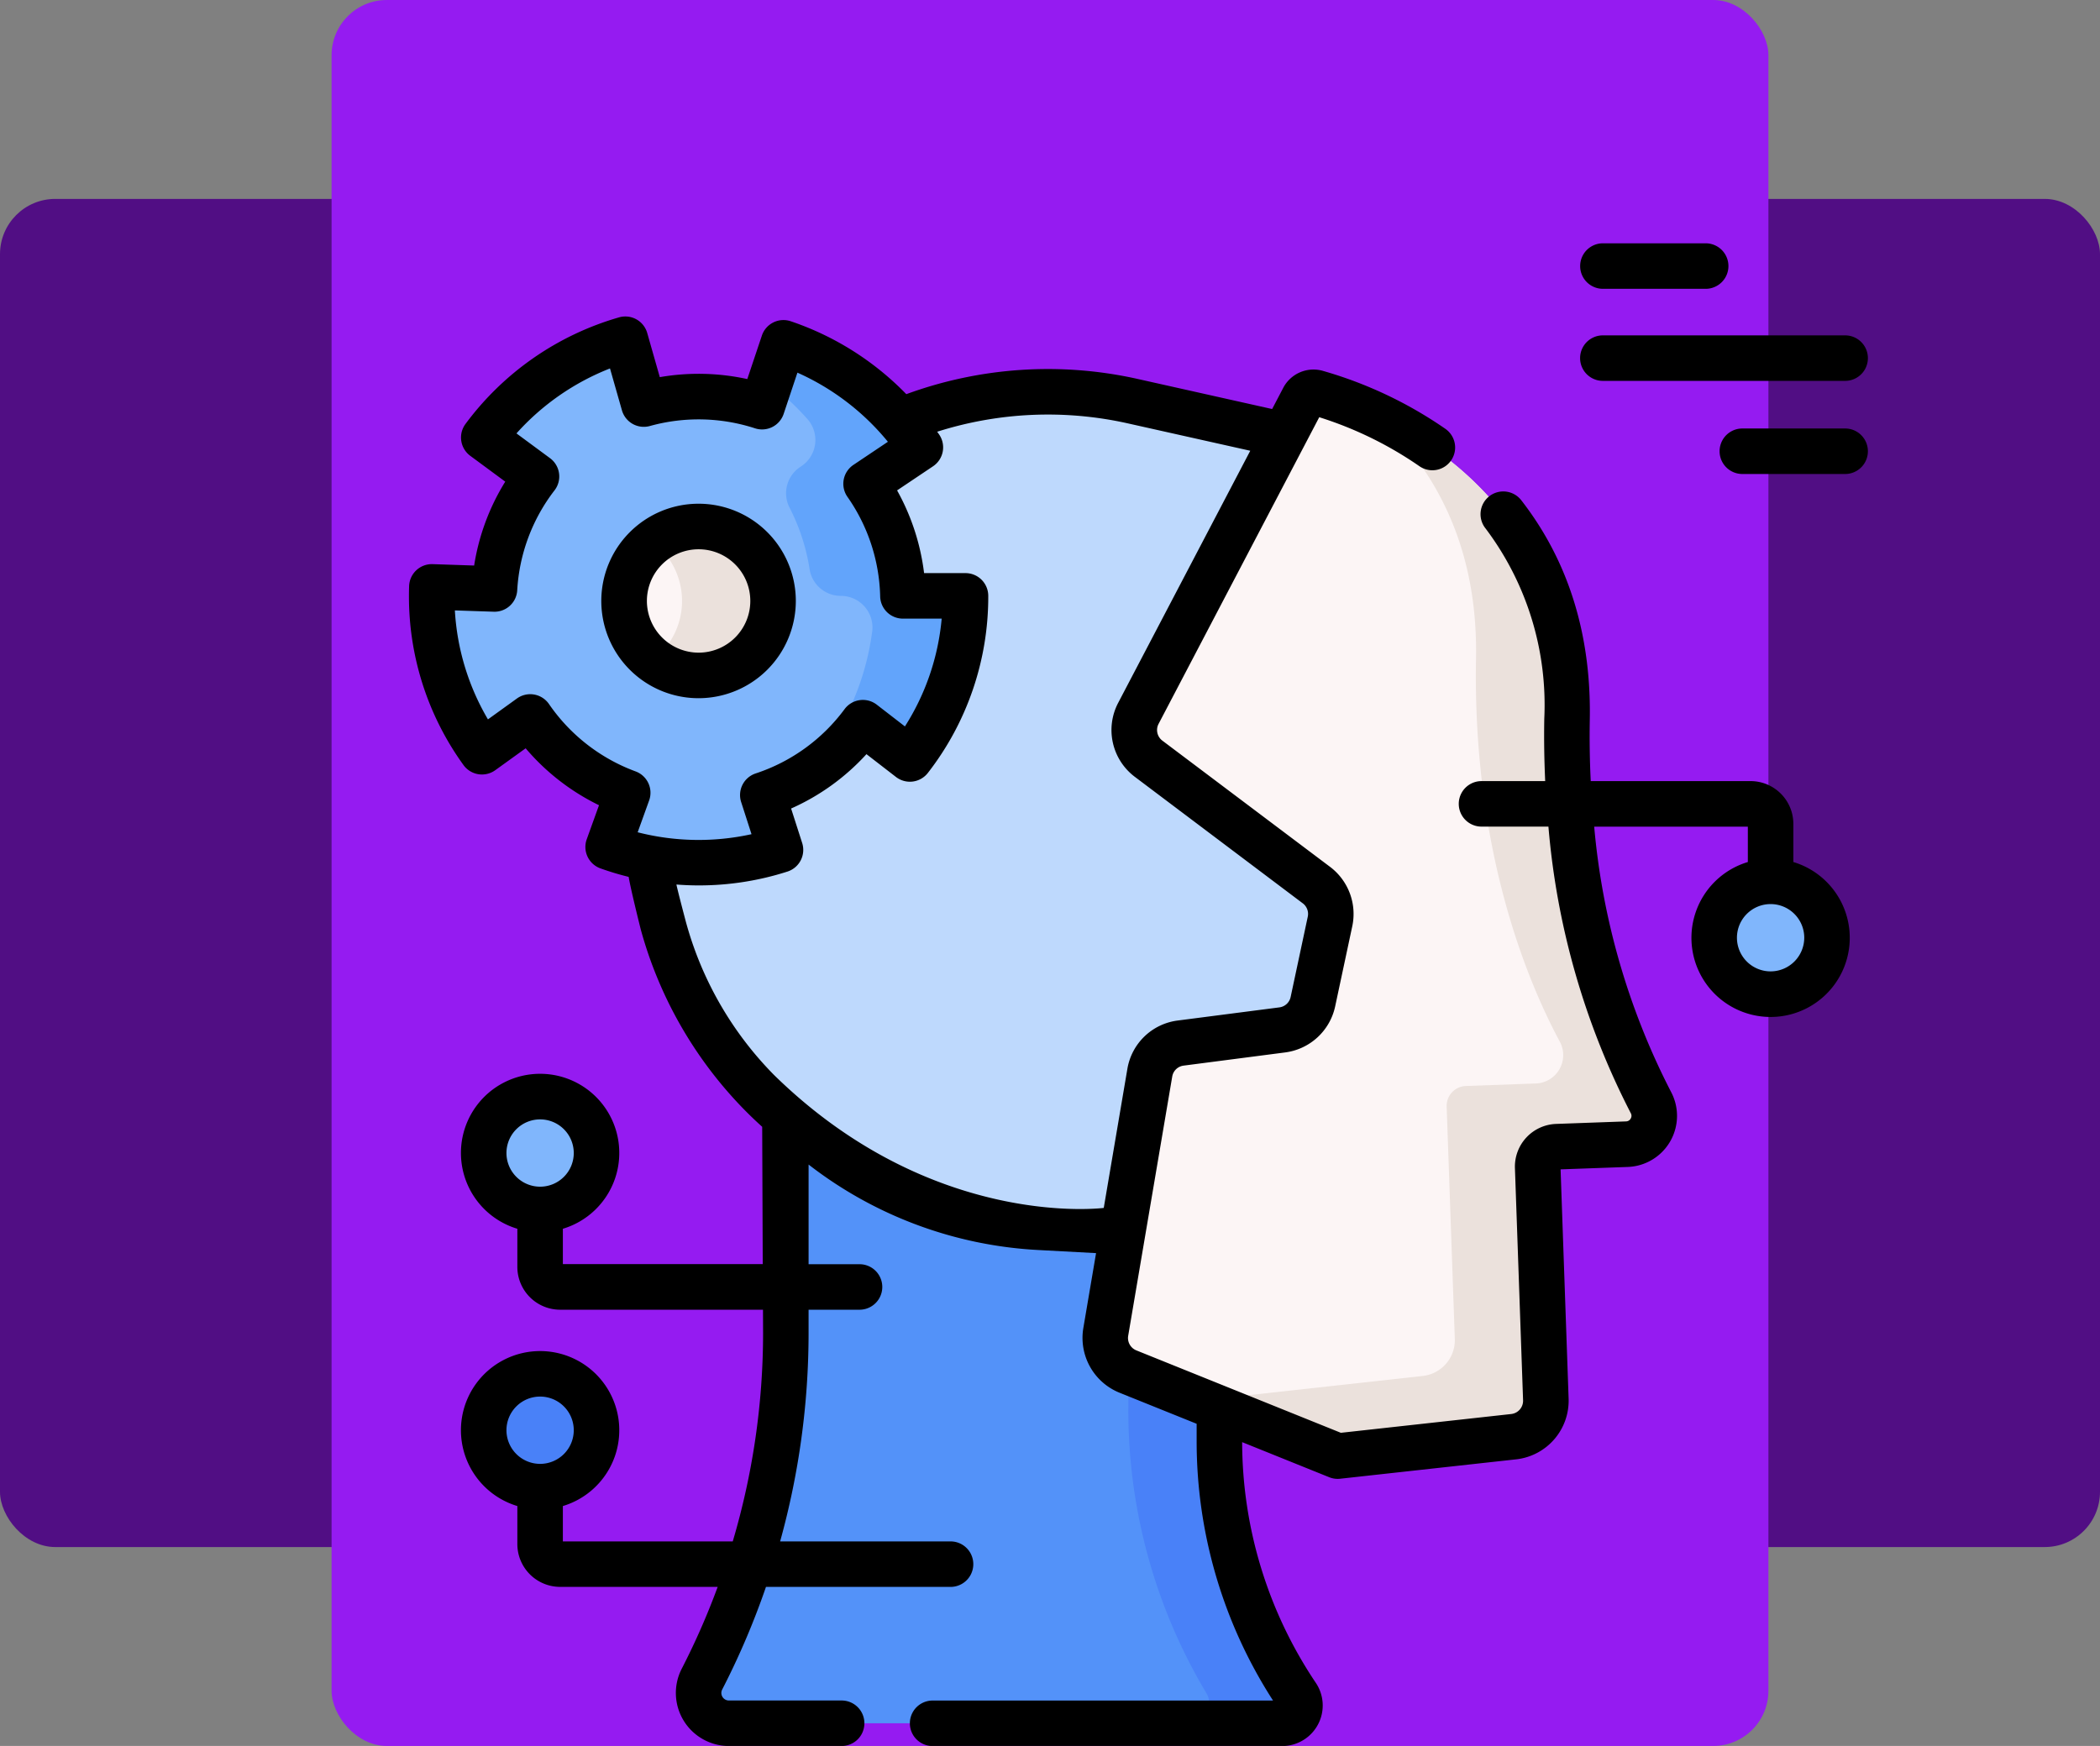 <svg xmlns="http://www.w3.org/2000/svg" width="190" height="158" viewBox="0 0 190 158">
  <rect x="0" y="0" width="190" height="158" fill="#808080" stroke="none"/>
  <g id="Grupo_1202561" data-name="Grupo 1202561" transform="translate(-1230 -290)">
    <g id="Grupo_1202503" data-name="Grupo 1202503">
      <g id="Grupo_1177674" data-name="Grupo 1177674" transform="translate(0.35 -3901)">
        <g id="Grupo_1177451" data-name="Grupo 1177451" transform="translate(1229.65 4191)">
          <rect id="Rectángulo_416021" data-name="Rectángulo 416021" width="190" height="122" rx="5" transform="translate(0 18)" fill="#510e84"/>
          <rect id="Rectángulo_416022" data-name="Rectángulo 416022" width="130" height="158" rx="5" transform="translate(30)" fill="#951bf1"/>
        </g>
      </g>
    </g>
    <g id="robot_4093487" transform="translate(1259.748 312.018)">
      <g id="Grupo_1202559" data-name="Grupo 1202559" transform="translate(9.312 8.68)">
        <path id="Trazado_1042205" data-name="Trazado 1042205" d="M160.537,206.416l8.361-24.734-3.033-27.8-55.256,37.7v18.705a68.3,68.3,0,0,1-7.584,31.281,2.741,2.741,0,0,0,2.437,4h50.052a1.612,1.612,0,0,0,1.339-2.51,41.386,41.386,0,0,1-7.019-23.059V217.07Z" transform="translate(-78.569 -120.32)" fill="#5392f9"/>
        <circle id="Elipse_12514" data-name="Elipse 12514" cx="5.104" cy="5.104" r="5.104" transform="translate(3.644 102.553) rotate(-76.7)" fill="#4981f8"/>
        <circle id="Elipse_12515" data-name="Elipse 12515" cx="5.104" cy="5.104" r="5.104" transform="translate(3.65 77.463) rotate(-76.7)" fill="#80b6fc"/>
        <path id="Trazado_1042206" data-name="Trazado 1042206" d="M252.581,378.472v-2.925l-4.949-3.216h-3.287v3.25a49.836,49.836,0,0,0,7.019,25.665,1.81,1.81,0,0,1-1.339,2.794h8.236a1.612,1.612,0,0,0,1.339-2.51A41.386,41.386,0,0,1,252.581,378.472Z" transform="translate(-181.317 -278.797)" fill="#4981f8"/>
        <path id="Trazado_1042207" data-name="Trazado 1042207" d="M143.059,52.867l-13.686-3.062a35.231,35.231,0,0,0-39.68,19.618l-1.158,2.509a35.232,35.232,0,0,0-2,24.051l.3,1.1A35.233,35.233,0,0,0,99,115.456l2,1.58a35.232,35.232,0,0,0,19.935,7.523l18.313.984,19.3-34.253Z" transform="translate(-65.928 -44.195)" fill="#bed9fd"/>
        <path id="Trazado_1042208" data-name="Trazado 1042208" d="M254.668,49.644a1.012,1.012,0,0,1,1.163-.509c4.14,1.133,23.086,7.525,22.682,29.543-.317,17.285,4.6,29.128,7.585,34.687a2.567,2.567,0,0,1-2.174,3.776l-6.329.228a1.8,1.8,0,0,0-1.737,1.865l.737,21.021a3.26,3.26,0,0,1-2.9,3.354l-15.932,1.756-18.989-7.654a3.26,3.26,0,0,1-2-3.57l3.985-23.458A3.26,3.26,0,0,1,243.557,108l9.195-1.194a3.26,3.26,0,0,0,2.768-2.552l1.55-7.262a3.26,3.26,0,0,0-1.227-3.284L240.661,82.265a3.26,3.26,0,0,1-.926-4.116Z" transform="translate(-175.794 -44.3)" fill="#fcf5f5"/>
        <path id="Trazado_1042209" data-name="Trazado 1042209" d="M286.1,118.944c-2.985-5.559-7.9-17.4-7.585-34.687.3-16.389-10.119-24.119-17.173-27.468,4.912,4.517,9.13,11.465,8.938,21.978-.317,17.285,4.6,29.128,7.585,34.687a2.567,2.567,0,0,1-2.174,3.776l-6.329.228a1.8,1.8,0,0,0-1.737,1.865l.737,21.021a3.26,3.26,0,0,1-2.9,3.354l-15.932,1.756L236.734,140.3a3.26,3.26,0,0,0,2.041,2.993l18.989,7.654,15.932-1.756a3.26,3.26,0,0,0,2.9-3.354l-.737-21.021a1.8,1.8,0,0,1,1.737-1.865l6.329-.228A2.567,2.567,0,0,0,286.1,118.944Z" transform="translate(-175.796 -49.879)" fill="#ebe1dc"/>
        <circle id="Elipse_12516" data-name="Elipse 12516" cx="5.104" cy="5.104" r="5.104" transform="translate(115.013 58.001) rotate(-76.7)" fill="#80b6fc"/>
        <path id="Trazado_1042210" data-name="Trazado 1042210" d="M63.05,54.843H57.391A18.4,18.4,0,0,0,54.057,44.7L58.968,41.4a24.3,24.3,0,0,0-12.391-9.463l-1.935,5.775a18.5,18.5,0,0,0-10.7-.235l-1.671-5.864a24.283,24.283,0,0,0-12.808,8.894l4.77,3.522a18.4,18.4,0,0,0-3.8,10.186l-5.668-.19q-.014.405-.013.814A23.981,23.981,0,0,0,19.3,68.949L23.67,65.8a18.552,18.552,0,0,0,8.816,6.86l-1.767,4.907a24.248,24.248,0,0,0,15.593.264l-1.6-4.963a18.535,18.535,0,0,0,9.054-6.551L58.016,69.6A23.922,23.922,0,0,0,63.05,54.843Z" transform="translate(-14.755 -31.617)" fill="#80b6fc"/>
        <path id="Trazado_1042211" data-name="Trazado 1042211" d="M138.193,55.7a18.4,18.4,0,0,0-3.334-10.144l4.911-3.294A24.3,24.3,0,0,0,127.379,32.8l-1.247,3.722a24.419,24.419,0,0,1,3.431,3.192A2.853,2.853,0,0,1,129,43.964l-.114.077a2.85,2.85,0,0,0-.958,3.665,18.364,18.364,0,0,1,1.819,5.585,2.854,2.854,0,0,0,2.823,2.408,2.858,2.858,0,0,1,2.84,3.22,23.817,23.817,0,0,1-3.485,9.62v1.5a18.5,18.5,0,0,0,2.649-2.87l4.249,3.285A23.921,23.921,0,0,0,143.852,55.7h-5.659Z" transform="translate(-95.556 -32.474)" fill="#62a4fb"/>
        <circle id="Elipse_12517" data-name="Elipse 12517" cx="6.737" cy="6.737" r="6.737" transform="translate(17.41 16.949)" fill="#fcf5f5"/>
        <path id="Trazado_1042212" data-name="Trazado 1042212" d="M91.834,93.358a6.707,6.707,0,0,0-4.118,1.407,6.734,6.734,0,0,1,0,10.661,6.737,6.737,0,1,0,4.118-12.068Z" transform="translate(-67.686 -76.409)" fill="#ebe1dc"/>
      </g>
      <g id="Grupo_1202560" data-name="Grupo 1202560" transform="translate(7.252)">
        <path id="Trazado_1042213" data-name="Trazado 1042213" d="M395.294,4.118h9.3A2.059,2.059,0,0,0,404.6,0h-9.3a2.059,2.059,0,1,0,0,4.118Z" transform="translate(-287.274)"/>
        <path id="Trazado_1042214" data-name="Trazado 1042214" d="M450.564,61.044h-9.3a2.059,2.059,0,1,0,0,4.118h9.3a2.059,2.059,0,1,0,0-4.118Z" transform="translate(-320.623 -44.286)"/>
        <path id="Trazado_1042215" data-name="Trazado 1042215" d="M395.294,34.464h21.921a2.059,2.059,0,1,0,0-4.118H395.294a2.059,2.059,0,1,0,0,4.118Z" transform="translate(-287.274 -22.015)"/>
        <path id="Trazado_1042216" data-name="Trazado 1042216" d="M132.508,73.477V70.031a3.874,3.874,0,0,0-3.87-3.869H114.176c-.088-1.787-.122-3.642-.086-5.57.141-7.684-1.937-14.352-6.177-19.816a2.059,2.059,0,1,0-3.253,2.524,26.529,26.529,0,0,1,5.313,17.217c-.036,1.95,0,3.83.082,5.646h-5.761a2.059,2.059,0,0,0,0,4.118h6.054A69.222,69.222,0,0,0,117.8,96.215a.481.481,0,0,1-.007.486.492.492,0,0,1-.427.257l-6.329.228a3.867,3.867,0,0,0-3.72,3.995l.737,21.021a1.206,1.206,0,0,1-1.069,1.236l-15.417,1.7-18.508-7.46a1.208,1.208,0,0,1-.735-1.315L76.311,92.9a1.194,1.194,0,0,1,1.029-.99l9.195-1.194a5.327,5.327,0,0,0,4.517-4.164l1.55-7.262a5.338,5.338,0,0,0-2-5.359L75.417,62.5a1.2,1.2,0,0,1-.341-1.516L89.612,33.233a33.589,33.589,0,0,1,9.065,4.435,2.059,2.059,0,0,0,2.358-3.376,37.582,37.582,0,0,0-11.144-5.268,3.088,3.088,0,0,0-3.53,1.539l-1.011,1.929L73.207,29.775a37.222,37.222,0,0,0-20.955,1.372,26.327,26.327,0,0,0-10.463-6.6,2.059,2.059,0,0,0-2.606,1.3l-1.318,3.934a20.6,20.6,0,0,0-7.916-.174L28.81,25.611a2.059,2.059,0,0,0-2.544-1.416,26.354,26.354,0,0,0-13.9,9.651,2.059,2.059,0,0,0,.433,2.879l3.166,2.338a20.384,20.384,0,0,0-2.814,7.592l-3.757-.126a2.059,2.059,0,0,0-2.127,1.988q-.015.44-.015.883a26.028,26.028,0,0,0,4.935,15.31,2.059,2.059,0,0,0,2.874.466l2.75-1.982a20.429,20.429,0,0,0,6.637,5.151l-1.11,3.081a2.059,2.059,0,0,0,1.239,2.635,26.032,26.032,0,0,0,2.554.769c.207,1.235,1.1,4.777,1.1,4.777a37.4,37.4,0,0,0,9.081,16c.609.634,1.244,1.248,1.9,1.84l.05,12.427H21.178v-3.2a7.163,7.163,0,1,0-4.118,0v3.446A3.874,3.874,0,0,0,20.93,114H39.284l.009,2.144a66.436,66.436,0,0,1-2.745,18.822H21.178v-3.2a7.163,7.163,0,1,0-4.118,0v3.446a3.874,3.874,0,0,0,3.869,3.869H35.185a65.846,65.846,0,0,1-3.249,7.4,4.8,4.8,0,0,0,4.267,7H46.4a2.059,2.059,0,0,0,0-4.118H36.2a.682.682,0,0,1-.606-.995,70.049,70.049,0,0,0,3.96-9.284h16.7a2.059,2.059,0,0,0,0-4.118H40.835a70.536,70.536,0,0,0,2.574-18.822V114h4.61a2.059,2.059,0,0,0,0-4.118H43.41v-9.02a37.089,37.089,0,0,0,20.8,7.736l5.21.28-1.155,6.8a5.35,5.35,0,0,0,3.255,5.824l7,2.82v1.535a43.286,43.286,0,0,0,6.911,23.51H54.633a2.059,2.059,0,1,0,0,4.118H86.256a3.671,3.671,0,0,0,3.048-5.716,39.191,39.191,0,0,1-6.667-21.786l7.873,3.174a2.059,2.059,0,0,0,1,.137l15.932-1.756a5.341,5.341,0,0,0,4.733-5.473l-.727-20.766,6.072-.219a4.625,4.625,0,0,0,3.914-6.807,64.854,64.854,0,0,1-6.945-23.987H128.39v3.2a7.162,7.162,0,1,0,4.118,0ZM16.074,99.821a3.045,3.045,0,1,1,3.045,3.045A3.048,3.048,0,0,1,16.074,99.821Zm0,25.084a3.045,3.045,0,1,1,3.045,3.045A3.049,3.049,0,0,1,16.074,124.906Zm3.847-65.717a2.059,2.059,0,0,0-2.9-.5L14.4,60.577a21.883,21.883,0,0,1-2.993-9.861l3.515.118A2.057,2.057,0,0,0,17.048,48.9a16.328,16.328,0,0,1,3.376-9.049,2.059,2.059,0,0,0-.408-2.912l-3.036-2.241a22.271,22.271,0,0,1,8.462-5.879l1.08,3.789a2.059,2.059,0,0,0,2.531,1.42,16.506,16.506,0,0,1,9.509.209,2.059,2.059,0,0,0,2.591-1.3L42.4,29.2a22.289,22.289,0,0,1,8.186,6.255l-3.121,2.093a2.059,2.059,0,0,0-.539,2.892,16.346,16.346,0,0,1,2.961,9.012,2.059,2.059,0,0,0,2.058,2.008h3.507a21.785,21.785,0,0,1-3.326,9.755l-2.546-1.968a2.059,2.059,0,0,0-2.912.4,16.377,16.377,0,0,1-8.047,5.823,2.059,2.059,0,0,0-1.313,2.586l.938,2.911a22.256,22.256,0,0,1-10.3-.173l1.037-2.879a2.059,2.059,0,0,0-1.223-2.629A16.389,16.389,0,0,1,19.921,59.188ZM40.287,92.76a31.473,31.473,0,0,1-8.078-14.238s-.623-2.36-.758-3c.666.051,1.335.08,2.008.08A26.186,26.186,0,0,0,41.5,74.349a2.059,2.059,0,0,0,1.328-2.591l-1-3.114a20.417,20.417,0,0,0,6.818-4.92l2.671,2.065a2.059,2.059,0,0,0,2.888-.37A25.964,25.964,0,0,0,59.666,49.4a2.059,2.059,0,0,0-2.059-2.059H53.859a20.413,20.413,0,0,0-2.442-7.486l3.254-2.183a2.059,2.059,0,0,0,.563-2.857c-.061-.091-.126-.179-.189-.269a33.1,33.1,0,0,1,17.261-.753l11.065,2.475-11.944,22.8a5.3,5.3,0,0,0,1.511,6.716L88.122,77.223a1.2,1.2,0,0,1,.452,1.21L87.024,85.7a1.2,1.2,0,0,1-1.02.94L76.81,87.829a5.291,5.291,0,0,0-4.559,4.384l-2.136,12.574S54.626,106.81,40.287,92.76Zm90.162-9.378a3.045,3.045,0,1,1,3.045-3.045A3.049,3.049,0,0,1,130.449,83.382Z" transform="translate(-7.252 -17.495)"/>
        <path id="Trazado_1042217" data-name="Trazado 1042217" d="M88.267,94.654a8.8,8.8,0,1,0-8.8,8.8A8.806,8.806,0,0,0,88.267,94.654Zm-13.474,0a4.678,4.678,0,1,1,4.678,4.678A4.684,4.684,0,0,1,74.793,94.654Z" transform="translate(-53.264 -62.288)"/>
      </g>
    </g>
  </g>
</svg>
